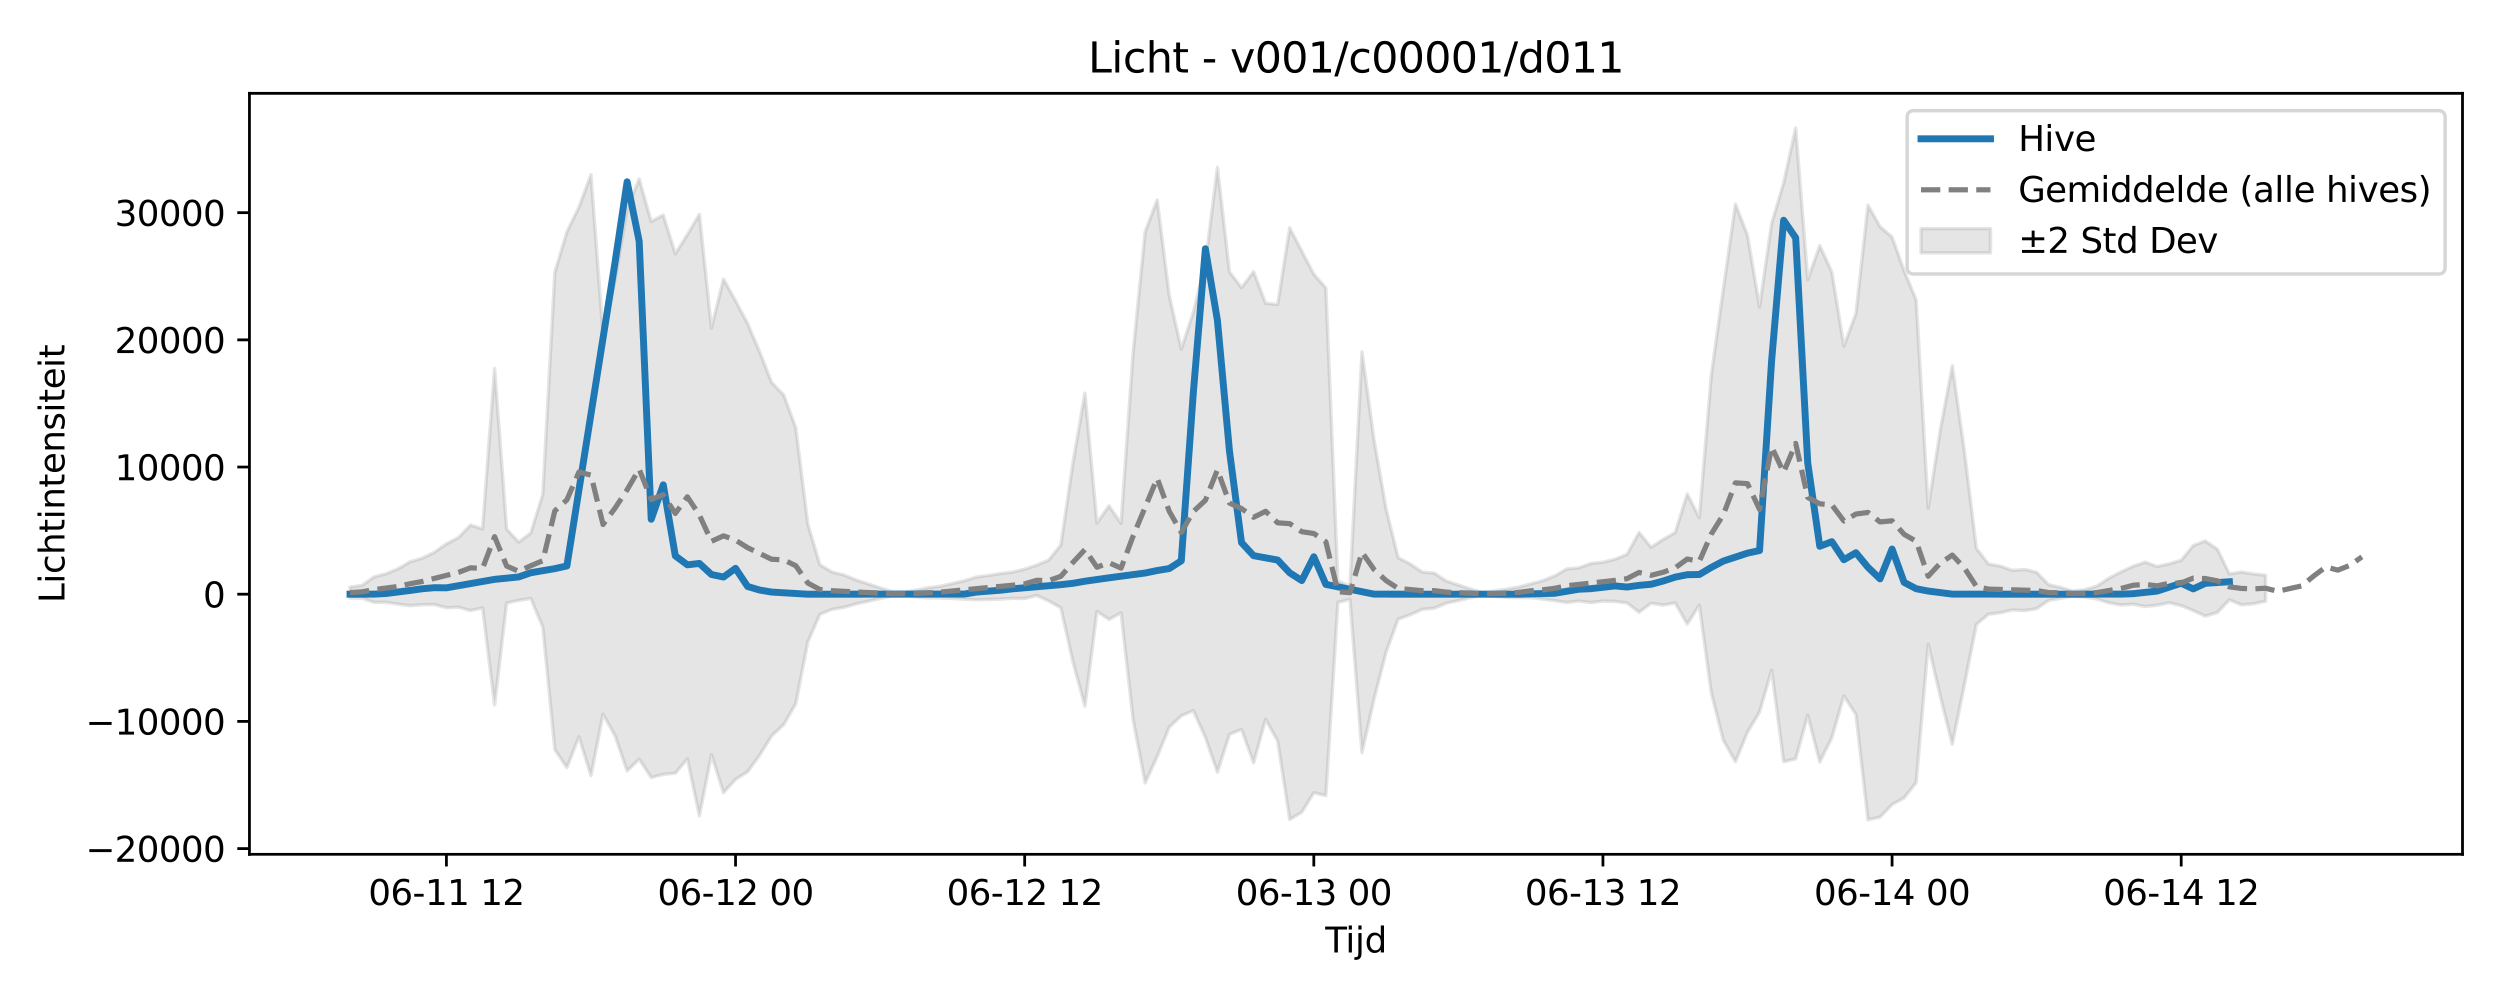 <?xml version="1.0" encoding="utf-8" standalone="no"?>
<!DOCTYPE svg PUBLIC "-//W3C//DTD SVG 1.1//EN"
  "http://www.w3.org/Graphics/SVG/1.1/DTD/svg11.dtd">
<svg xmlns:xlink="http://www.w3.org/1999/xlink" width="720pt" height="288pt" viewBox="0 0 720 288" xmlns="http://www.w3.org/2000/svg" version="1.1">
 <defs>
  <style type="text/css">*{stroke-linejoin: round; stroke-linecap: butt}</style>
 </defs>
 <g id="figure_1">
  <g id="patch_1">
   <path d="M 0 288 
L 720 288 
L 720 0 
L 0 0 
z
" style="fill: #ffffff"/>
  </g>
  <g id="axes_1">
   <g id="patch_2">
    <path d="M 71.84 246.04 
L 709.2 246.04 
L 709.2 26.88 
L 71.84 26.88 
z
" style="fill: #ffffff"/>
   </g>
   <g id="FillBetweenPolyCollection_1">
    <defs>
     <path id="maf2e85b829" d="M 100.811 -118.903 
L 100.811 -115.747 
L 104.28 -115.717 
L 107.75 -114.523 
L 111.22 -114.529 
L 114.689 -113.998 
L 118.159 -113.571 
L 121.628 -113.849 
L 125.098 -113.881 
L 128.567 -112.966 
L 132.037 -113.129 
L 135.507 -112.157 
L 138.976 -112.915 
L 142.446 -84.969 
L 145.915 -114.333 
L 149.385 -115.084 
L 152.854 -115.647 
L 156.324 -107.425 
L 159.794 -72.123 
L 163.263 -66.912 
L 166.733 -75.8 
L 170.202 -64.605 
L 173.672 -82.311 
L 177.141 -76.066 
L 180.611 -65.964 
L 184.081 -69.333 
L 187.55 -64.069 
L 191.02 -64.975 
L 194.489 -65.329 
L 197.959 -69.407 
L 201.428 -53.047 
L 204.898 -70.662 
L 208.368 -59.722 
L 211.837 -63.531 
L 215.307 -65.722 
L 218.776 -70.496 
L 222.246 -76.061 
L 225.715 -79.32 
L 229.185 -85.343 
L 232.655 -103.112 
L 236.124 -111.079 
L 239.594 -112.495 
L 243.063 -113.096 
L 246.533 -114.058 
L 250.002 -114.848 
L 253.472 -115.618 
L 256.942 -116.375 
L 260.411 -116.495 
L 263.881 -116.067 
L 267.35 -115.807 
L 270.82 -115.782 
L 274.289 -115.641 
L 277.759 -115.442 
L 281.229 -115.269 
L 284.698 -115.348 
L 288.168 -115.462 
L 291.637 -115.689 
L 295.107 -115.625 
L 298.576 -116.508 
L 302.046 -114.903 
L 305.516 -112.978 
L 308.985 -97.499 
L 312.455 -84.659 
L 315.924 -111.915 
L 319.394 -109.59 
L 322.863 -111.506 
L 326.333 -80.741 
L 329.803 -62.528 
L 333.272 -70.092 
L 336.742 -78.564 
L 340.211 -81.866 
L 343.681 -83.329 
L 347.15 -75.639 
L 350.62 -65.606 
L 354.09 -76.505 
L 357.559 -77.941 
L 361.029 -68.314 
L 364.498 -80.838 
L 367.968 -74.552 
L 371.437 -51.995 
L 374.907 -54.061 
L 378.377 -59.692 
L 381.846 -58.874 
L 385.316 -114.513 
L 388.785 -115.37 
L 392.255 -71.234 
L 395.724 -86.691 
L 399.194 -100.149 
L 402.663 -109.692 
L 406.133 -110.932 
L 409.603 -112.506 
L 413.072 -112.85 
L 416.542 -114.277 
L 420.011 -115.044 
L 423.481 -115.877 
L 426.95 -116.587 
L 430.42 -116.269 
L 433.89 -115.973 
L 437.359 -115.871 
L 440.829 -115.874 
L 444.298 -115.477 
L 447.768 -115.019 
L 451.237 -114.476 
L 454.707 -114.903 
L 458.177 -114.454 
L 461.646 -114.894 
L 465.116 -114.782 
L 468.585 -114.354 
L 472.055 -111.668 
L 475.524 -114.262 
L 478.994 -113.739 
L 482.464 -114.34 
L 485.933 -108.265 
L 489.403 -113.712 
L 492.872 -88.369 
L 496.342 -74.757 
L 499.811 -68.655 
L 503.281 -77.154 
L 506.751 -82.933 
L 510.22 -95.008 
L 513.69 -68.64 
L 517.159 -69.44 
L 520.629 -81.994 
L 524.098 -68.541 
L 527.568 -75.527 
L 531.038 -87.581 
L 534.507 -82.195 
L 537.977 -51.922 
L 541.446 -52.659 
L 544.916 -56.289 
L 548.385 -58.221 
L 551.855 -62.582 
L 555.325 -102.41 
L 558.794 -87.499 
L 562.264 -73.641 
L 565.733 -90.713 
L 569.203 -108.156 
L 572.672 -111.115 
L 576.142 -111.523 
L 579.612 -112.332 
L 583.081 -112.143 
L 586.551 -112.704 
L 590.02 -115.073 
L 593.49 -115.696 
L 596.959 -116.278 
L 600.429 -116.063 
L 603.899 -115.489 
L 607.368 -114.378 
L 610.838 -113.749 
L 614.307 -113.983 
L 617.777 -113.317 
L 621.246 -113.679 
L 624.716 -114.414 
L 628.186 -113.586 
L 631.655 -112.143 
L 635.125 -110.559 
L 638.594 -111.601 
L 642.064 -115.223 
L 645.533 -113.817 
L 649.003 -114.093 
L 652.473 -114.867 
L 652.473 -122.322 
L 652.473 -122.322 
L 649.003 -122.706 
L 645.533 -123.249 
L 642.064 -122.734 
L 638.594 -129.828 
L 635.125 -132.208 
L 631.655 -130.864 
L 628.186 -126.633 
L 624.716 -125.612 
L 621.246 -124.858 
L 617.777 -126.1 
L 614.307 -124.89 
L 610.838 -123.284 
L 607.368 -121.472 
L 603.899 -119.198 
L 600.429 -118.155 
L 596.959 -117.79 
L 593.49 -118.802 
L 590.02 -119.593 
L 586.551 -123.16 
L 583.081 -124.008 
L 579.612 -123.723 
L 576.142 -124.946 
L 572.672 -125.564 
L 569.203 -130.054 
L 565.733 -158.185 
L 562.264 -182.629 
L 558.794 -164.103 
L 555.325 -141.681 
L 551.855 -201.637 
L 548.385 -210.007 
L 544.916 -219.731 
L 541.446 -222.711 
L 537.977 -228.925 
L 534.507 -197.711 
L 531.038 -188.329 
L 527.568 -209.654 
L 524.098 -217.258 
L 520.629 -207.476 
L 517.159 -251.158 
L 513.69 -235.314 
L 510.22 -223.626 
L 506.751 -199.623 
L 503.281 -220.265 
L 499.811 -229.218 
L 496.342 -204.897 
L 492.872 -180.112 
L 489.403 -138.934 
L 485.933 -145.743 
L 482.464 -134.621 
L 478.994 -132.641 
L 475.524 -130.377 
L 472.055 -134.62 
L 468.585 -128.34 
L 465.116 -126.912 
L 461.646 -126.086 
L 458.177 -125.713 
L 454.707 -124.461 
L 451.237 -124.137 
L 447.768 -122.125 
L 444.298 -120.754 
L 440.829 -119.823 
L 437.359 -118.914 
L 433.89 -118.324 
L 430.42 -117.786 
L 426.95 -117.365 
L 423.481 -118.354 
L 420.011 -119.535 
L 416.542 -120.658 
L 413.072 -122.938 
L 409.603 -123.254 
L 406.133 -125.562 
L 402.663 -127.387 
L 399.194 -141.422 
L 395.724 -161.294 
L 392.255 -186.654 
L 388.785 -119.223 
L 385.316 -120.663 
L 381.846 -205.057 
L 378.377 -209.023 
L 374.907 -215.674 
L 371.437 -222.395 
L 367.968 -200.303 
L 364.498 -200.65 
L 361.029 -209.739 
L 357.559 -205.123 
L 354.09 -209.732 
L 350.62 -239.807 
L 347.15 -212.186 
L 343.681 -198.034 
L 340.211 -187.449 
L 336.742 -202.934 
L 333.272 -230.406 
L 329.803 -221.224 
L 326.333 -186.45 
L 322.863 -137.257 
L 319.394 -142.302 
L 315.924 -137.368 
L 312.455 -174.782 
L 308.985 -154.508 
L 305.516 -131.048 
L 302.046 -126.704 
L 298.576 -125.241 
L 295.107 -124.065 
L 291.637 -123.231 
L 288.168 -122.816 
L 284.698 -122.257 
L 281.229 -121.817 
L 277.759 -120.728 
L 274.289 -119.939 
L 270.82 -119.155 
L 267.35 -118.723 
L 263.881 -118.056 
L 260.411 -117.493 
L 256.942 -117.64 
L 253.472 -118.697 
L 250.002 -119.821 
L 246.533 -120.979 
L 243.063 -122.39 
L 239.594 -123.27 
L 236.124 -125.349 
L 232.655 -137.063 
L 229.185 -164.79 
L 225.715 -174.229 
L 222.246 -177.787 
L 218.776 -186.683 
L 215.307 -194.817 
L 211.837 -201.362 
L 208.368 -207.63 
L 204.898 -193.533 
L 201.428 -226.25 
L 197.959 -220.427 
L 194.489 -214.92 
L 191.02 -226.052 
L 187.55 -224.216 
L 184.081 -236.46 
L 180.611 -227.952 
L 177.141 -207.299 
L 173.672 -191.576 
L 170.202 -237.71 
L 166.733 -228.323 
L 163.263 -221.185 
L 159.794 -209.62 
L 156.324 -145.603 
L 152.854 -134.476 
L 149.385 -131.869 
L 145.915 -135.619 
L 142.446 -181.899 
L 138.976 -135.691 
L 135.507 -136.774 
L 132.037 -133.192 
L 128.567 -131.361 
L 125.098 -128.927 
L 121.628 -127.239 
L 118.159 -126.239 
L 114.689 -124.202 
L 111.22 -122.76 
L 107.75 -121.861 
L 104.28 -119.397 
L 100.811 -118.903 
z
" style="stroke: #808080; stroke-opacity: 0.2"/>
    </defs>
    <g clip-path="url(#p00c9fb80c8)">
     <use xlink:href="#maf2e85b829" x="0" y="288" style="fill: #808080; fill-opacity: 0.2; stroke: #808080; stroke-opacity: 0.2"/>
    </g>
   </g>
   <g id="matplotlib.axis_1">
    <g id="xtick_1">
     <g id="line2d_1">
      <defs>
       <path id="m2fae75eac7" d="M 0 0 
L 0 3.5 
" style="stroke: #000000; stroke-width: 0.8"/>
      </defs>
      <g>
       <use xlink:href="#m2fae75eac7" x="128.567" y="246.04" style="stroke: #000000; stroke-width: 0.8"/>
      </g>
     </g>
     <g id="text_1">
      <!-- 06-11 12 -->
      <g transform="translate(106.087 260.638) scale(0.1 -0.1)">
       <defs>
        <path id="DejaVuSans-30" d="M 2034 4250 
Q 1547 4250 1301 3770 
Q 1056 3291 1056 2328 
Q 1056 1369 1301 889 
Q 1547 409 2034 409 
Q 2525 409 2770 889 
Q 3016 1369 3016 2328 
Q 3016 3291 2770 3770 
Q 2525 4250 2034 4250 
z
M 2034 4750 
Q 2819 4750 3233 4129 
Q 3647 3509 3647 2328 
Q 3647 1150 3233 529 
Q 2819 -91 2034 -91 
Q 1250 -91 836 529 
Q 422 1150 422 2328 
Q 422 3509 836 4129 
Q 1250 4750 2034 4750 
z
" transform="scale(0.016)"/>
        <path id="DejaVuSans-36" d="M 2113 2584 
Q 1688 2584 1439 2293 
Q 1191 2003 1191 1497 
Q 1191 994 1439 701 
Q 1688 409 2113 409 
Q 2538 409 2786 701 
Q 3034 994 3034 1497 
Q 3034 2003 2786 2293 
Q 2538 2584 2113 2584 
z
M 3366 4563 
L 3366 3988 
Q 3128 4100 2886 4159 
Q 2644 4219 2406 4219 
Q 1781 4219 1451 3797 
Q 1122 3375 1075 2522 
Q 1259 2794 1537 2939 
Q 1816 3084 2150 3084 
Q 2853 3084 3261 2657 
Q 3669 2231 3669 1497 
Q 3669 778 3244 343 
Q 2819 -91 2113 -91 
Q 1303 -91 875 529 
Q 447 1150 447 2328 
Q 447 3434 972 4092 
Q 1497 4750 2381 4750 
Q 2619 4750 2861 4703 
Q 3103 4656 3366 4563 
z
" transform="scale(0.016)"/>
        <path id="DejaVuSans-2d" d="M 313 2009 
L 1997 2009 
L 1997 1497 
L 313 1497 
L 313 2009 
z
" transform="scale(0.016)"/>
        <path id="DejaVuSans-31" d="M 794 531 
L 1825 531 
L 1825 4091 
L 703 3866 
L 703 4441 
L 1819 4666 
L 2450 4666 
L 2450 531 
L 3481 531 
L 3481 0 
L 794 0 
L 794 531 
z
" transform="scale(0.016)"/>
        <path id="DejaVuSans-20" transform="scale(0.016)"/>
        <path id="DejaVuSans-32" d="M 1228 531 
L 3431 531 
L 3431 0 
L 469 0 
L 469 531 
Q 828 903 1448 1529 
Q 2069 2156 2228 2338 
Q 2531 2678 2651 2914 
Q 2772 3150 2772 3378 
Q 2772 3750 2511 3984 
Q 2250 4219 1831 4219 
Q 1534 4219 1204 4116 
Q 875 4013 500 3803 
L 500 4441 
Q 881 4594 1212 4672 
Q 1544 4750 1819 4750 
Q 2544 4750 2975 4387 
Q 3406 4025 3406 3419 
Q 3406 3131 3298 2873 
Q 3191 2616 2906 2266 
Q 2828 2175 2409 1742 
Q 1991 1309 1228 531 
z
" transform="scale(0.016)"/>
       </defs>
       <use xlink:href="#DejaVuSans-30"/>
       <use xlink:href="#DejaVuSans-36" transform="translate(63.623 0)"/>
       <use xlink:href="#DejaVuSans-2d" transform="translate(127.246 0)"/>
       <use xlink:href="#DejaVuSans-31" transform="translate(163.33 0)"/>
       <use xlink:href="#DejaVuSans-31" transform="translate(226.953 0)"/>
       <use xlink:href="#DejaVuSans-20" transform="translate(290.576 0)"/>
       <use xlink:href="#DejaVuSans-31" transform="translate(322.363 0)"/>
       <use xlink:href="#DejaVuSans-32" transform="translate(385.986 0)"/>
      </g>
     </g>
    </g>
    <g id="xtick_2">
     <g id="line2d_2">
      <g>
       <use xlink:href="#m2fae75eac7" x="211.837" y="246.04" style="stroke: #000000; stroke-width: 0.8"/>
      </g>
     </g>
     <g id="text_2">
      <!-- 06-12 00 -->
      <g transform="translate(189.357 260.638) scale(0.1 -0.1)">
       <use xlink:href="#DejaVuSans-30"/>
       <use xlink:href="#DejaVuSans-36" transform="translate(63.623 0)"/>
       <use xlink:href="#DejaVuSans-2d" transform="translate(127.246 0)"/>
       <use xlink:href="#DejaVuSans-31" transform="translate(163.33 0)"/>
       <use xlink:href="#DejaVuSans-32" transform="translate(226.953 0)"/>
       <use xlink:href="#DejaVuSans-20" transform="translate(290.576 0)"/>
       <use xlink:href="#DejaVuSans-30" transform="translate(322.363 0)"/>
       <use xlink:href="#DejaVuSans-30" transform="translate(385.986 0)"/>
      </g>
     </g>
    </g>
    <g id="xtick_3">
     <g id="line2d_3">
      <g>
       <use xlink:href="#m2fae75eac7" x="295.107" y="246.04" style="stroke: #000000; stroke-width: 0.8"/>
      </g>
     </g>
     <g id="text_3">
      <!-- 06-12 12 -->
      <g transform="translate(272.626 260.638) scale(0.1 -0.1)">
       <use xlink:href="#DejaVuSans-30"/>
       <use xlink:href="#DejaVuSans-36" transform="translate(63.623 0)"/>
       <use xlink:href="#DejaVuSans-2d" transform="translate(127.246 0)"/>
       <use xlink:href="#DejaVuSans-31" transform="translate(163.33 0)"/>
       <use xlink:href="#DejaVuSans-32" transform="translate(226.953 0)"/>
       <use xlink:href="#DejaVuSans-20" transform="translate(290.576 0)"/>
       <use xlink:href="#DejaVuSans-31" transform="translate(322.363 0)"/>
       <use xlink:href="#DejaVuSans-32" transform="translate(385.986 0)"/>
      </g>
     </g>
    </g>
    <g id="xtick_4">
     <g id="line2d_4">
      <g>
       <use xlink:href="#m2fae75eac7" x="378.377" y="246.04" style="stroke: #000000; stroke-width: 0.8"/>
      </g>
     </g>
     <g id="text_4">
      <!-- 06-13 00 -->
      <g transform="translate(355.896 260.638) scale(0.1 -0.1)">
       <defs>
        <path id="DejaVuSans-33" d="M 2597 2516 
Q 3050 2419 3304 2112 
Q 3559 1806 3559 1356 
Q 3559 666 3084 287 
Q 2609 -91 1734 -91 
Q 1441 -91 1130 -33 
Q 819 25 488 141 
L 488 750 
Q 750 597 1062 519 
Q 1375 441 1716 441 
Q 2309 441 2620 675 
Q 2931 909 2931 1356 
Q 2931 1769 2642 2001 
Q 2353 2234 1838 2234 
L 1294 2234 
L 1294 2753 
L 1863 2753 
Q 2328 2753 2575 2939 
Q 2822 3125 2822 3475 
Q 2822 3834 2567 4026 
Q 2313 4219 1838 4219 
Q 1578 4219 1281 4162 
Q 984 4106 628 3988 
L 628 4550 
Q 988 4650 1302 4700 
Q 1616 4750 1894 4750 
Q 2613 4750 3031 4423 
Q 3450 4097 3450 3541 
Q 3450 3153 3228 2886 
Q 3006 2619 2597 2516 
z
" transform="scale(0.016)"/>
       </defs>
       <use xlink:href="#DejaVuSans-30"/>
       <use xlink:href="#DejaVuSans-36" transform="translate(63.623 0)"/>
       <use xlink:href="#DejaVuSans-2d" transform="translate(127.246 0)"/>
       <use xlink:href="#DejaVuSans-31" transform="translate(163.33 0)"/>
       <use xlink:href="#DejaVuSans-33" transform="translate(226.953 0)"/>
       <use xlink:href="#DejaVuSans-20" transform="translate(290.576 0)"/>
       <use xlink:href="#DejaVuSans-30" transform="translate(322.363 0)"/>
       <use xlink:href="#DejaVuSans-30" transform="translate(385.986 0)"/>
      </g>
     </g>
    </g>
    <g id="xtick_5">
     <g id="line2d_5">
      <g>
       <use xlink:href="#m2fae75eac7" x="461.646" y="246.04" style="stroke: #000000; stroke-width: 0.8"/>
      </g>
     </g>
     <g id="text_5">
      <!-- 06-13 12 -->
      <g transform="translate(439.166 260.638) scale(0.1 -0.1)">
       <use xlink:href="#DejaVuSans-30"/>
       <use xlink:href="#DejaVuSans-36" transform="translate(63.623 0)"/>
       <use xlink:href="#DejaVuSans-2d" transform="translate(127.246 0)"/>
       <use xlink:href="#DejaVuSans-31" transform="translate(163.33 0)"/>
       <use xlink:href="#DejaVuSans-33" transform="translate(226.953 0)"/>
       <use xlink:href="#DejaVuSans-20" transform="translate(290.576 0)"/>
       <use xlink:href="#DejaVuSans-31" transform="translate(322.363 0)"/>
       <use xlink:href="#DejaVuSans-32" transform="translate(385.986 0)"/>
      </g>
     </g>
    </g>
    <g id="xtick_6">
     <g id="line2d_6">
      <g>
       <use xlink:href="#m2fae75eac7" x="544.916" y="246.04" style="stroke: #000000; stroke-width: 0.8"/>
      </g>
     </g>
     <g id="text_6">
      <!-- 06-14 00 -->
      <g transform="translate(522.435 260.638) scale(0.1 -0.1)">
       <defs>
        <path id="DejaVuSans-34" d="M 2419 4116 
L 825 1625 
L 2419 1625 
L 2419 4116 
z
M 2253 4666 
L 3047 4666 
L 3047 1625 
L 3713 1625 
L 3713 1100 
L 3047 1100 
L 3047 0 
L 2419 0 
L 2419 1100 
L 313 1100 
L 313 1709 
L 2253 4666 
z
" transform="scale(0.016)"/>
       </defs>
       <use xlink:href="#DejaVuSans-30"/>
       <use xlink:href="#DejaVuSans-36" transform="translate(63.623 0)"/>
       <use xlink:href="#DejaVuSans-2d" transform="translate(127.246 0)"/>
       <use xlink:href="#DejaVuSans-31" transform="translate(163.33 0)"/>
       <use xlink:href="#DejaVuSans-34" transform="translate(226.953 0)"/>
       <use xlink:href="#DejaVuSans-20" transform="translate(290.576 0)"/>
       <use xlink:href="#DejaVuSans-30" transform="translate(322.363 0)"/>
       <use xlink:href="#DejaVuSans-30" transform="translate(385.986 0)"/>
      </g>
     </g>
    </g>
    <g id="xtick_7">
     <g id="line2d_7">
      <g>
       <use xlink:href="#m2fae75eac7" x="628.186" y="246.04" style="stroke: #000000; stroke-width: 0.8"/>
      </g>
     </g>
     <g id="text_7">
      <!-- 06-14 12 -->
      <g transform="translate(605.705 260.638) scale(0.1 -0.1)">
       <use xlink:href="#DejaVuSans-30"/>
       <use xlink:href="#DejaVuSans-36" transform="translate(63.623 0)"/>
       <use xlink:href="#DejaVuSans-2d" transform="translate(127.246 0)"/>
       <use xlink:href="#DejaVuSans-31" transform="translate(163.33 0)"/>
       <use xlink:href="#DejaVuSans-34" transform="translate(226.953 0)"/>
       <use xlink:href="#DejaVuSans-20" transform="translate(290.576 0)"/>
       <use xlink:href="#DejaVuSans-31" transform="translate(322.363 0)"/>
       <use xlink:href="#DejaVuSans-32" transform="translate(385.986 0)"/>
      </g>
     </g>
    </g>
    <g id="text_8">
     <!-- Tijd -->
     <g transform="translate(381.67 274.317) scale(0.1 -0.1)">
      <defs>
       <path id="DejaVuSans-54" d="M -19 4666 
L 3928 4666 
L 3928 4134 
L 2272 4134 
L 2272 0 
L 1638 0 
L 1638 4134 
L -19 4134 
L -19 4666 
z
" transform="scale(0.016)"/>
       <path id="DejaVuSans-69" d="M 603 3500 
L 1178 3500 
L 1178 0 
L 603 0 
L 603 3500 
z
M 603 4863 
L 1178 4863 
L 1178 4134 
L 603 4134 
L 603 4863 
z
" transform="scale(0.016)"/>
       <path id="DejaVuSans-6a" d="M 603 3500 
L 1178 3500 
L 1178 -63 
Q 1178 -731 923 -1031 
Q 669 -1331 103 -1331 
L -116 -1331 
L -116 -844 
L 38 -844 
Q 366 -844 484 -692 
Q 603 -541 603 -63 
L 603 3500 
z
M 603 4863 
L 1178 4863 
L 1178 4134 
L 603 4134 
L 603 4863 
z
" transform="scale(0.016)"/>
       <path id="DejaVuSans-64" d="M 2906 2969 
L 2906 4863 
L 3481 4863 
L 3481 0 
L 2906 0 
L 2906 525 
Q 2725 213 2448 61 
Q 2172 -91 1784 -91 
Q 1150 -91 751 415 
Q 353 922 353 1747 
Q 353 2572 751 3078 
Q 1150 3584 1784 3584 
Q 2172 3584 2448 3432 
Q 2725 3281 2906 2969 
z
M 947 1747 
Q 947 1113 1208 752 
Q 1469 391 1925 391 
Q 2381 391 2643 752 
Q 2906 1113 2906 1747 
Q 2906 2381 2643 2742 
Q 2381 3103 1925 3103 
Q 1469 3103 1208 2742 
Q 947 2381 947 1747 
z
" transform="scale(0.016)"/>
      </defs>
      <use xlink:href="#DejaVuSans-54"/>
      <use xlink:href="#DejaVuSans-69" transform="translate(57.959 0)"/>
      <use xlink:href="#DejaVuSans-6a" transform="translate(85.742 0)"/>
      <use xlink:href="#DejaVuSans-64" transform="translate(113.525 0)"/>
     </g>
    </g>
   </g>
   <g id="matplotlib.axis_2">
    <g id="ytick_1">
     <g id="line2d_8">
      <defs>
       <path id="m060da6831b" d="M 0 0 
L -3.5 0 
" style="stroke: #000000; stroke-width: 0.8"/>
      </defs>
      <g>
       <use xlink:href="#m060da6831b" x="71.84" y="244.391" style="stroke: #000000; stroke-width: 0.8"/>
      </g>
     </g>
     <g id="text_9">
      <!-- −20000 -->
      <g transform="translate(24.648 248.191) scale(0.1 -0.1)">
       <defs>
        <path id="DejaVuSans-2212" d="M 678 2272 
L 4684 2272 
L 4684 1741 
L 678 1741 
L 678 2272 
z
" transform="scale(0.016)"/>
       </defs>
       <use xlink:href="#DejaVuSans-2212"/>
       <use xlink:href="#DejaVuSans-32" transform="translate(83.789 0)"/>
       <use xlink:href="#DejaVuSans-30" transform="translate(147.412 0)"/>
       <use xlink:href="#DejaVuSans-30" transform="translate(211.035 0)"/>
       <use xlink:href="#DejaVuSans-30" transform="translate(274.658 0)"/>
       <use xlink:href="#DejaVuSans-30" transform="translate(338.281 0)"/>
      </g>
     </g>
    </g>
    <g id="ytick_2">
     <g id="line2d_9">
      <g>
       <use xlink:href="#m060da6831b" x="71.84" y="207.763" style="stroke: #000000; stroke-width: 0.8"/>
      </g>
     </g>
     <g id="text_10">
      <!-- −10000 -->
      <g transform="translate(24.648 211.563) scale(0.1 -0.1)">
       <use xlink:href="#DejaVuSans-2212"/>
       <use xlink:href="#DejaVuSans-31" transform="translate(83.789 0)"/>
       <use xlink:href="#DejaVuSans-30" transform="translate(147.412 0)"/>
       <use xlink:href="#DejaVuSans-30" transform="translate(211.035 0)"/>
       <use xlink:href="#DejaVuSans-30" transform="translate(274.658 0)"/>
       <use xlink:href="#DejaVuSans-30" transform="translate(338.281 0)"/>
      </g>
     </g>
    </g>
    <g id="ytick_3">
     <g id="line2d_10">
      <g>
       <use xlink:href="#m060da6831b" x="71.84" y="171.135" style="stroke: #000000; stroke-width: 0.8"/>
      </g>
     </g>
     <g id="text_11">
      <!-- 0 -->
      <g transform="translate(58.477 174.935) scale(0.1 -0.1)">
       <use xlink:href="#DejaVuSans-30"/>
      </g>
     </g>
    </g>
    <g id="ytick_4">
     <g id="line2d_11">
      <g>
       <use xlink:href="#m060da6831b" x="71.84" y="134.507" style="stroke: #000000; stroke-width: 0.8"/>
      </g>
     </g>
     <g id="text_12">
      <!-- 10000 -->
      <g transform="translate(33.028 138.307) scale(0.1 -0.1)">
       <use xlink:href="#DejaVuSans-31"/>
       <use xlink:href="#DejaVuSans-30" transform="translate(63.623 0)"/>
       <use xlink:href="#DejaVuSans-30" transform="translate(127.246 0)"/>
       <use xlink:href="#DejaVuSans-30" transform="translate(190.869 0)"/>
       <use xlink:href="#DejaVuSans-30" transform="translate(254.492 0)"/>
      </g>
     </g>
    </g>
    <g id="ytick_5">
     <g id="line2d_12">
      <g>
       <use xlink:href="#m060da6831b" x="71.84" y="97.88" style="stroke: #000000; stroke-width: 0.8"/>
      </g>
     </g>
     <g id="text_13">
      <!-- 20000 -->
      <g transform="translate(33.028 101.679) scale(0.1 -0.1)">
       <use xlink:href="#DejaVuSans-32"/>
       <use xlink:href="#DejaVuSans-30" transform="translate(63.623 0)"/>
       <use xlink:href="#DejaVuSans-30" transform="translate(127.246 0)"/>
       <use xlink:href="#DejaVuSans-30" transform="translate(190.869 0)"/>
       <use xlink:href="#DejaVuSans-30" transform="translate(254.492 0)"/>
      </g>
     </g>
    </g>
    <g id="ytick_6">
     <g id="line2d_13">
      <g>
       <use xlink:href="#m060da6831b" x="71.84" y="61.252" style="stroke: #000000; stroke-width: 0.8"/>
      </g>
     </g>
     <g id="text_14">
      <!-- 30000 -->
      <g transform="translate(33.028 65.051) scale(0.1 -0.1)">
       <use xlink:href="#DejaVuSans-33"/>
       <use xlink:href="#DejaVuSans-30" transform="translate(63.623 0)"/>
       <use xlink:href="#DejaVuSans-30" transform="translate(127.246 0)"/>
       <use xlink:href="#DejaVuSans-30" transform="translate(190.869 0)"/>
       <use xlink:href="#DejaVuSans-30" transform="translate(254.492 0)"/>
      </g>
     </g>
    </g>
    <g id="text_15">
     <!-- Lichtintensiteit -->
     <g transform="translate(18.568 173.656) rotate(-90) scale(0.1 -0.1)">
      <defs>
       <path id="DejaVuSans-4c" d="M 628 4666 
L 1259 4666 
L 1259 531 
L 3531 531 
L 3531 0 
L 628 0 
L 628 4666 
z
" transform="scale(0.016)"/>
       <path id="DejaVuSans-63" d="M 3122 3366 
L 3122 2828 
Q 2878 2963 2633 3030 
Q 2388 3097 2138 3097 
Q 1578 3097 1268 2742 
Q 959 2388 959 1747 
Q 959 1106 1268 751 
Q 1578 397 2138 397 
Q 2388 397 2633 464 
Q 2878 531 3122 666 
L 3122 134 
Q 2881 22 2623 -34 
Q 2366 -91 2075 -91 
Q 1284 -91 818 406 
Q 353 903 353 1747 
Q 353 2603 823 3093 
Q 1294 3584 2113 3584 
Q 2378 3584 2631 3529 
Q 2884 3475 3122 3366 
z
" transform="scale(0.016)"/>
       <path id="DejaVuSans-68" d="M 3513 2113 
L 3513 0 
L 2938 0 
L 2938 2094 
Q 2938 2591 2744 2837 
Q 2550 3084 2163 3084 
Q 1697 3084 1428 2787 
Q 1159 2491 1159 1978 
L 1159 0 
L 581 0 
L 581 4863 
L 1159 4863 
L 1159 2956 
Q 1366 3272 1645 3428 
Q 1925 3584 2291 3584 
Q 2894 3584 3203 3211 
Q 3513 2838 3513 2113 
z
" transform="scale(0.016)"/>
       <path id="DejaVuSans-74" d="M 1172 4494 
L 1172 3500 
L 2356 3500 
L 2356 3053 
L 1172 3053 
L 1172 1153 
Q 1172 725 1289 603 
Q 1406 481 1766 481 
L 2356 481 
L 2356 0 
L 1766 0 
Q 1100 0 847 248 
Q 594 497 594 1153 
L 594 3053 
L 172 3053 
L 172 3500 
L 594 3500 
L 594 4494 
L 1172 4494 
z
" transform="scale(0.016)"/>
       <path id="DejaVuSans-6e" d="M 3513 2113 
L 3513 0 
L 2938 0 
L 2938 2094 
Q 2938 2591 2744 2837 
Q 2550 3084 2163 3084 
Q 1697 3084 1428 2787 
Q 1159 2491 1159 1978 
L 1159 0 
L 581 0 
L 581 3500 
L 1159 3500 
L 1159 2956 
Q 1366 3272 1645 3428 
Q 1925 3584 2291 3584 
Q 2894 3584 3203 3211 
Q 3513 2838 3513 2113 
z
" transform="scale(0.016)"/>
       <path id="DejaVuSans-65" d="M 3597 1894 
L 3597 1613 
L 953 1613 
Q 991 1019 1311 708 
Q 1631 397 2203 397 
Q 2534 397 2845 478 
Q 3156 559 3463 722 
L 3463 178 
Q 3153 47 2828 -22 
Q 2503 -91 2169 -91 
Q 1331 -91 842 396 
Q 353 884 353 1716 
Q 353 2575 817 3079 
Q 1281 3584 2069 3584 
Q 2775 3584 3186 3129 
Q 3597 2675 3597 1894 
z
M 3022 2063 
Q 3016 2534 2758 2815 
Q 2500 3097 2075 3097 
Q 1594 3097 1305 2825 
Q 1016 2553 972 2059 
L 3022 2063 
z
" transform="scale(0.016)"/>
       <path id="DejaVuSans-73" d="M 2834 3397 
L 2834 2853 
Q 2591 2978 2328 3040 
Q 2066 3103 1784 3103 
Q 1356 3103 1142 2972 
Q 928 2841 928 2578 
Q 928 2378 1081 2264 
Q 1234 2150 1697 2047 
L 1894 2003 
Q 2506 1872 2764 1633 
Q 3022 1394 3022 966 
Q 3022 478 2636 193 
Q 2250 -91 1575 -91 
Q 1294 -91 989 -36 
Q 684 19 347 128 
L 347 722 
Q 666 556 975 473 
Q 1284 391 1588 391 
Q 1994 391 2212 530 
Q 2431 669 2431 922 
Q 2431 1156 2273 1281 
Q 2116 1406 1581 1522 
L 1381 1569 
Q 847 1681 609 1914 
Q 372 2147 372 2553 
Q 372 3047 722 3315 
Q 1072 3584 1716 3584 
Q 2034 3584 2315 3537 
Q 2597 3491 2834 3397 
z
" transform="scale(0.016)"/>
      </defs>
      <use xlink:href="#DejaVuSans-4c"/>
      <use xlink:href="#DejaVuSans-69" transform="translate(55.713 0)"/>
      <use xlink:href="#DejaVuSans-63" transform="translate(83.496 0)"/>
      <use xlink:href="#DejaVuSans-68" transform="translate(138.477 0)"/>
      <use xlink:href="#DejaVuSans-74" transform="translate(201.855 0)"/>
      <use xlink:href="#DejaVuSans-69" transform="translate(241.064 0)"/>
      <use xlink:href="#DejaVuSans-6e" transform="translate(268.848 0)"/>
      <use xlink:href="#DejaVuSans-74" transform="translate(332.227 0)"/>
      <use xlink:href="#DejaVuSans-65" transform="translate(371.436 0)"/>
      <use xlink:href="#DejaVuSans-6e" transform="translate(432.959 0)"/>
      <use xlink:href="#DejaVuSans-73" transform="translate(496.338 0)"/>
      <use xlink:href="#DejaVuSans-69" transform="translate(548.438 0)"/>
      <use xlink:href="#DejaVuSans-74" transform="translate(576.221 0)"/>
      <use xlink:href="#DejaVuSans-65" transform="translate(615.43 0)"/>
      <use xlink:href="#DejaVuSans-69" transform="translate(676.953 0)"/>
      <use xlink:href="#DejaVuSans-74" transform="translate(704.736 0)"/>
     </g>
    </g>
   </g>
   <g id="line2d_14">
    <path d="M 100.811 171.135 
L 107.75 171.113 
L 111.22 170.922 
L 118.159 170.041 
L 121.628 169.562 
L 125.098 169.253 
L 128.567 169.292 
L 142.446 166.856 
L 149.385 166.159 
L 152.854 164.952 
L 159.794 163.767 
L 163.263 162.992 
L 177.141 75.492 
L 180.611 52.363 
L 184.081 69.485 
L 187.55 149.543 
L 191.02 139.648 
L 194.489 160.082 
L 197.959 162.673 
L 201.428 162.269 
L 204.898 165.457 
L 208.368 166.185 
L 211.837 163.686 
L 215.307 168.905 
L 218.776 169.938 
L 222.246 170.517 
L 232.655 171.135 
L 277.759 171.087 
L 281.229 170.516 
L 288.168 169.979 
L 291.637 169.579 
L 305.516 168.385 
L 308.985 167.996 
L 312.455 167.396 
L 319.394 166.41 
L 329.803 165.026 
L 333.272 164.311 
L 336.742 163.746 
L 340.211 161.508 
L 343.681 113.05 
L 347.15 71.638 
L 350.62 92.286 
L 354.09 129.932 
L 357.559 156.271 
L 361.029 160.031 
L 367.968 161.294 
L 371.437 164.973 
L 374.907 167.196 
L 378.377 160.356 
L 381.846 168.309 
L 395.724 171.114 
L 416.542 171.135 
L 437.359 171.135 
L 447.768 170.861 
L 454.707 169.698 
L 458.177 169.536 
L 465.116 168.747 
L 468.585 169.064 
L 472.055 168.579 
L 475.524 168.271 
L 478.994 167.333 
L 482.464 166.209 
L 485.933 165.515 
L 489.403 165.46 
L 492.872 163.41 
L 496.342 161.582 
L 503.281 159.301 
L 506.751 158.555 
L 510.22 103.945 
L 513.69 63.438 
L 517.159 68.508 
L 520.629 133.337 
L 524.098 157.328 
L 527.568 156.002 
L 531.038 161.196 
L 534.507 159.186 
L 537.977 163.386 
L 541.446 166.712 
L 544.916 158.128 
L 548.385 167.723 
L 551.855 169.552 
L 555.325 170.224 
L 562.264 171.102 
L 590.02 171.135 
L 610.838 171.108 
L 614.307 170.986 
L 621.246 170.232 
L 628.186 167.973 
L 631.655 169.602 
L 635.125 167.995 
L 642.064 167.546 
L 642.064 167.546 
" clip-path="url(#p00c9fb80c8)" style="fill: none; stroke: #1f77b4; stroke-width: 2; stroke-linecap: square"/>
   </g>
   <g id="line2d_15">
    <path d="M 100.811 170.675 
L 104.28 170.443 
L 107.75 169.808 
L 114.689 168.9 
L 118.159 168.095 
L 121.628 167.456 
L 132.037 164.84 
L 135.507 163.534 
L 138.976 163.697 
L 142.446 154.566 
L 145.915 163.024 
L 149.385 164.524 
L 152.854 162.939 
L 156.324 161.486 
L 159.794 147.128 
L 163.263 143.952 
L 166.733 135.939 
L 170.202 136.842 
L 173.672 151.056 
L 177.141 146.317 
L 180.611 141.042 
L 184.081 135.104 
L 187.55 143.857 
L 191.02 142.487 
L 194.489 147.875 
L 197.959 143.083 
L 201.428 148.351 
L 204.898 155.902 
L 208.368 154.324 
L 211.837 155.554 
L 215.307 157.73 
L 222.246 161.076 
L 225.715 161.226 
L 229.185 162.934 
L 232.655 167.912 
L 236.124 169.786 
L 239.594 170.117 
L 246.533 170.481 
L 256.942 170.992 
L 263.881 170.938 
L 270.82 170.531 
L 291.637 168.54 
L 295.107 168.155 
L 298.576 167.125 
L 302.046 167.197 
L 305.516 165.987 
L 308.985 161.997 
L 312.455 158.279 
L 315.924 163.359 
L 319.394 162.054 
L 322.863 163.618 
L 326.333 154.404 
L 333.272 137.751 
L 336.742 147.251 
L 340.211 153.343 
L 343.681 147.318 
L 347.15 144.088 
L 350.62 135.293 
L 354.09 144.882 
L 357.559 146.468 
L 361.029 148.974 
L 364.498 147.256 
L 367.968 150.572 
L 371.437 150.805 
L 374.907 153.132 
L 378.377 153.642 
L 381.846 156.035 
L 385.316 170.412 
L 388.785 170.703 
L 392.255 159.056 
L 395.724 164.007 
L 399.194 167.215 
L 402.663 169.461 
L 409.603 170.12 
L 413.072 170.106 
L 416.542 170.532 
L 426.95 171.024 
L 433.89 170.852 
L 437.359 170.608 
L 440.829 170.152 
L 444.298 169.885 
L 447.768 169.428 
L 451.237 168.694 
L 465.116 167.153 
L 468.585 166.653 
L 472.055 164.856 
L 475.524 165.681 
L 478.994 164.81 
L 482.464 163.52 
L 485.933 160.996 
L 489.403 161.677 
L 492.872 153.759 
L 496.342 148.173 
L 499.811 139.064 
L 503.281 139.29 
L 506.751 146.722 
L 510.22 128.683 
L 513.69 136.023 
L 517.159 127.701 
L 520.629 143.265 
L 524.098 145.1 
L 527.568 145.41 
L 531.038 150.045 
L 534.507 148.047 
L 537.977 147.577 
L 541.446 150.315 
L 544.916 149.99 
L 548.385 153.886 
L 551.855 155.89 
L 555.325 165.954 
L 558.794 162.199 
L 562.264 159.865 
L 565.733 163.551 
L 569.203 168.895 
L 572.672 169.661 
L 586.551 170.068 
L 590.02 170.667 
L 593.49 170.751 
L 596.959 170.966 
L 600.429 170.891 
L 603.899 170.657 
L 610.838 169.483 
L 614.307 168.563 
L 617.777 168.292 
L 621.246 168.731 
L 624.716 167.987 
L 628.186 167.891 
L 631.655 166.497 
L 635.125 166.616 
L 638.594 167.285 
L 642.064 169.021 
L 645.533 169.467 
L 649.003 169.601 
L 652.473 169.405 
L 655.942 170.288 
L 662.881 168.744 
L 666.351 165.887 
L 669.82 163.284 
L 673.29 164.196 
L 676.76 162.824 
L 680.229 160.373 
L 680.229 160.373 
" clip-path="url(#p00c9fb80c8)" style="fill: none; stroke-dasharray: 5.55,2.4; stroke-dashoffset: 0; stroke: #808080; stroke-width: 1.5"/>
   </g>
   <g id="patch_3">
    <path d="M 71.84 246.04 
L 71.84 26.88 
" style="fill: none; stroke: #000000; stroke-width: 0.8; stroke-linejoin: miter; stroke-linecap: square"/>
   </g>
   <g id="patch_4">
    <path d="M 709.2 246.04 
L 709.2 26.88 
" style="fill: none; stroke: #000000; stroke-width: 0.8; stroke-linejoin: miter; stroke-linecap: square"/>
   </g>
   <g id="patch_5">
    <path d="M 71.84 246.04 
L 709.2 246.04 
" style="fill: none; stroke: #000000; stroke-width: 0.8; stroke-linejoin: miter; stroke-linecap: square"/>
   </g>
   <g id="patch_6">
    <path d="M 71.84 26.88 
L 709.2 26.88 
" style="fill: none; stroke: #000000; stroke-width: 0.8; stroke-linejoin: miter; stroke-linecap: square"/>
   </g>
   <g id="text_16">
    <!-- Licht - v001/c00001/d011 -->
    <g transform="translate(313.383 20.88) scale(0.12 -0.12)">
     <defs>
      <path id="DejaVuSans-76" d="M 191 3500 
L 800 3500 
L 1894 563 
L 2988 3500 
L 3597 3500 
L 2284 0 
L 1503 0 
L 191 3500 
z
" transform="scale(0.016)"/>
      <path id="DejaVuSans-2f" d="M 1625 4666 
L 2156 4666 
L 531 -594 
L 0 -594 
L 1625 4666 
z
" transform="scale(0.016)"/>
     </defs>
     <use xlink:href="#DejaVuSans-4c"/>
     <use xlink:href="#DejaVuSans-69" transform="translate(55.713 0)"/>
     <use xlink:href="#DejaVuSans-63" transform="translate(83.496 0)"/>
     <use xlink:href="#DejaVuSans-68" transform="translate(138.477 0)"/>
     <use xlink:href="#DejaVuSans-74" transform="translate(201.855 0)"/>
     <use xlink:href="#DejaVuSans-20" transform="translate(241.064 0)"/>
     <use xlink:href="#DejaVuSans-2d" transform="translate(272.852 0)"/>
     <use xlink:href="#DejaVuSans-20" transform="translate(308.936 0)"/>
     <use xlink:href="#DejaVuSans-76" transform="translate(340.723 0)"/>
     <use xlink:href="#DejaVuSans-30" transform="translate(399.902 0)"/>
     <use xlink:href="#DejaVuSans-30" transform="translate(463.525 0)"/>
     <use xlink:href="#DejaVuSans-31" transform="translate(527.148 0)"/>
     <use xlink:href="#DejaVuSans-2f" transform="translate(590.771 0)"/>
     <use xlink:href="#DejaVuSans-63" transform="translate(624.463 0)"/>
     <use xlink:href="#DejaVuSans-30" transform="translate(679.443 0)"/>
     <use xlink:href="#DejaVuSans-30" transform="translate(743.066 0)"/>
     <use xlink:href="#DejaVuSans-30" transform="translate(806.689 0)"/>
     <use xlink:href="#DejaVuSans-30" transform="translate(870.312 0)"/>
     <use xlink:href="#DejaVuSans-31" transform="translate(933.936 0)"/>
     <use xlink:href="#DejaVuSans-2f" transform="translate(997.559 0)"/>
     <use xlink:href="#DejaVuSans-64" transform="translate(1031.25 0)"/>
     <use xlink:href="#DejaVuSans-30" transform="translate(1094.727 0)"/>
     <use xlink:href="#DejaVuSans-31" transform="translate(1158.35 0)"/>
     <use xlink:href="#DejaVuSans-31" transform="translate(1221.973 0)"/>
    </g>
   </g>
   <g id="legend_1">
    <g id="patch_7">
     <path d="M 551.256 78.914 
L 702.2 78.914 
Q 704.2 78.914 704.2 76.914 
L 704.2 33.88 
Q 704.2 31.88 702.2 31.88 
L 551.256 31.88 
Q 549.256 31.88 549.256 33.88 
L 549.256 76.914 
Q 549.256 78.914 551.256 78.914 
z
" style="fill: #ffffff; opacity: 0.8; stroke: #cccccc; stroke-linejoin: miter"/>
    </g>
    <g id="line2d_16">
     <path d="M 553.256 39.978 
L 563.256 39.978 
L 573.256 39.978 
" style="fill: none; stroke: #1f77b4; stroke-width: 2; stroke-linecap: square"/>
    </g>
    <g id="text_17">
     <!-- Hive -->
     <g transform="translate(581.256 43.478) scale(0.1 -0.1)">
      <defs>
       <path id="DejaVuSans-48" d="M 628 4666 
L 1259 4666 
L 1259 2753 
L 3553 2753 
L 3553 4666 
L 4184 4666 
L 4184 0 
L 3553 0 
L 3553 2222 
L 1259 2222 
L 1259 0 
L 628 0 
L 628 4666 
z
" transform="scale(0.016)"/>
      </defs>
      <use xlink:href="#DejaVuSans-48"/>
      <use xlink:href="#DejaVuSans-69" transform="translate(75.195 0)"/>
      <use xlink:href="#DejaVuSans-76" transform="translate(102.979 0)"/>
      <use xlink:href="#DejaVuSans-65" transform="translate(162.158 0)"/>
     </g>
    </g>
    <g id="line2d_17">
     <path d="M 553.256 54.657 
L 563.256 54.657 
L 573.256 54.657 
" style="fill: none; stroke-dasharray: 5.55,2.4; stroke-dashoffset: 0; stroke: #808080; stroke-width: 1.5"/>
    </g>
    <g id="text_18">
     <!-- Gemiddelde (alle hives) -->
     <g transform="translate(581.256 58.157) scale(0.1 -0.1)">
      <defs>
       <path id="DejaVuSans-47" d="M 3809 666 
L 3809 1919 
L 2778 1919 
L 2778 2438 
L 4434 2438 
L 4434 434 
Q 4069 175 3628 42 
Q 3188 -91 2688 -91 
Q 1594 -91 976 548 
Q 359 1188 359 2328 
Q 359 3472 976 4111 
Q 1594 4750 2688 4750 
Q 3144 4750 3555 4637 
Q 3966 4525 4313 4306 
L 4313 3634 
Q 3963 3931 3569 4081 
Q 3175 4231 2741 4231 
Q 1884 4231 1454 3753 
Q 1025 3275 1025 2328 
Q 1025 1384 1454 906 
Q 1884 428 2741 428 
Q 3075 428 3337 486 
Q 3600 544 3809 666 
z
" transform="scale(0.016)"/>
       <path id="DejaVuSans-6d" d="M 3328 2828 
Q 3544 3216 3844 3400 
Q 4144 3584 4550 3584 
Q 5097 3584 5394 3201 
Q 5691 2819 5691 2113 
L 5691 0 
L 5113 0 
L 5113 2094 
Q 5113 2597 4934 2840 
Q 4756 3084 4391 3084 
Q 3944 3084 3684 2787 
Q 3425 2491 3425 1978 
L 3425 0 
L 2847 0 
L 2847 2094 
Q 2847 2600 2669 2842 
Q 2491 3084 2119 3084 
Q 1678 3084 1418 2786 
Q 1159 2488 1159 1978 
L 1159 0 
L 581 0 
L 581 3500 
L 1159 3500 
L 1159 2956 
Q 1356 3278 1631 3431 
Q 1906 3584 2284 3584 
Q 2666 3584 2933 3390 
Q 3200 3197 3328 2828 
z
" transform="scale(0.016)"/>
       <path id="DejaVuSans-6c" d="M 603 4863 
L 1178 4863 
L 1178 0 
L 603 0 
L 603 4863 
z
" transform="scale(0.016)"/>
       <path id="DejaVuSans-28" d="M 1984 4856 
Q 1566 4138 1362 3434 
Q 1159 2731 1159 2009 
Q 1159 1288 1364 580 
Q 1569 -128 1984 -844 
L 1484 -844 
Q 1016 -109 783 600 
Q 550 1309 550 2009 
Q 550 2706 781 3412 
Q 1013 4119 1484 4856 
L 1984 4856 
z
" transform="scale(0.016)"/>
       <path id="DejaVuSans-61" d="M 2194 1759 
Q 1497 1759 1228 1600 
Q 959 1441 959 1056 
Q 959 750 1161 570 
Q 1363 391 1709 391 
Q 2188 391 2477 730 
Q 2766 1069 2766 1631 
L 2766 1759 
L 2194 1759 
z
M 3341 1997 
L 3341 0 
L 2766 0 
L 2766 531 
Q 2569 213 2275 61 
Q 1981 -91 1556 -91 
Q 1019 -91 701 211 
Q 384 513 384 1019 
Q 384 1609 779 1909 
Q 1175 2209 1959 2209 
L 2766 2209 
L 2766 2266 
Q 2766 2663 2505 2880 
Q 2244 3097 1772 3097 
Q 1472 3097 1187 3025 
Q 903 2953 641 2809 
L 641 3341 
Q 956 3463 1253 3523 
Q 1550 3584 1831 3584 
Q 2591 3584 2966 3190 
Q 3341 2797 3341 1997 
z
" transform="scale(0.016)"/>
       <path id="DejaVuSans-29" d="M 513 4856 
L 1013 4856 
Q 1481 4119 1714 3412 
Q 1947 2706 1947 2009 
Q 1947 1309 1714 600 
Q 1481 -109 1013 -844 
L 513 -844 
Q 928 -128 1133 580 
Q 1338 1288 1338 2009 
Q 1338 2731 1133 3434 
Q 928 4138 513 4856 
z
" transform="scale(0.016)"/>
      </defs>
      <use xlink:href="#DejaVuSans-47"/>
      <use xlink:href="#DejaVuSans-65" transform="translate(77.49 0)"/>
      <use xlink:href="#DejaVuSans-6d" transform="translate(139.014 0)"/>
      <use xlink:href="#DejaVuSans-69" transform="translate(236.426 0)"/>
      <use xlink:href="#DejaVuSans-64" transform="translate(264.209 0)"/>
      <use xlink:href="#DejaVuSans-64" transform="translate(327.686 0)"/>
      <use xlink:href="#DejaVuSans-65" transform="translate(391.162 0)"/>
      <use xlink:href="#DejaVuSans-6c" transform="translate(452.686 0)"/>
      <use xlink:href="#DejaVuSans-64" transform="translate(480.469 0)"/>
      <use xlink:href="#DejaVuSans-65" transform="translate(543.945 0)"/>
      <use xlink:href="#DejaVuSans-20" transform="translate(605.469 0)"/>
      <use xlink:href="#DejaVuSans-28" transform="translate(637.256 0)"/>
      <use xlink:href="#DejaVuSans-61" transform="translate(676.27 0)"/>
      <use xlink:href="#DejaVuSans-6c" transform="translate(737.549 0)"/>
      <use xlink:href="#DejaVuSans-6c" transform="translate(765.332 0)"/>
      <use xlink:href="#DejaVuSans-65" transform="translate(793.115 0)"/>
      <use xlink:href="#DejaVuSans-20" transform="translate(854.639 0)"/>
      <use xlink:href="#DejaVuSans-68" transform="translate(886.426 0)"/>
      <use xlink:href="#DejaVuSans-69" transform="translate(949.805 0)"/>
      <use xlink:href="#DejaVuSans-76" transform="translate(977.588 0)"/>
      <use xlink:href="#DejaVuSans-65" transform="translate(1036.768 0)"/>
      <use xlink:href="#DejaVuSans-73" transform="translate(1098.291 0)"/>
      <use xlink:href="#DejaVuSans-29" transform="translate(1150.391 0)"/>
     </g>
    </g>
    <g id="patch_8">
     <path d="M 553.256 72.835 
L 573.256 72.835 
L 573.256 65.835 
L 553.256 65.835 
z
" style="fill: #808080; fill-opacity: 0.2; stroke: #808080; stroke-opacity: 0.2; stroke-linejoin: miter"/>
    </g>
    <g id="text_19">
     <!-- ±2 Std Dev -->
     <g transform="translate(581.256 72.835) scale(0.1 -0.1)">
      <defs>
       <path id="DejaVuSans-b1" d="M 2944 4013 
L 2944 2803 
L 4684 2803 
L 4684 2272 
L 2944 2272 
L 2944 1063 
L 2419 1063 
L 2419 2272 
L 678 2272 
L 678 2803 
L 2419 2803 
L 2419 4013 
L 2944 4013 
z
M 678 531 
L 4684 531 
L 4684 0 
L 678 0 
L 678 531 
z
" transform="scale(0.016)"/>
       <path id="DejaVuSans-53" d="M 3425 4513 
L 3425 3897 
Q 3066 4069 2747 4153 
Q 2428 4238 2131 4238 
Q 1616 4238 1336 4038 
Q 1056 3838 1056 3469 
Q 1056 3159 1242 3001 
Q 1428 2844 1947 2747 
L 2328 2669 
Q 3034 2534 3370 2195 
Q 3706 1856 3706 1288 
Q 3706 609 3251 259 
Q 2797 -91 1919 -91 
Q 1588 -91 1214 -16 
Q 841 59 441 206 
L 441 856 
Q 825 641 1194 531 
Q 1563 422 1919 422 
Q 2459 422 2753 634 
Q 3047 847 3047 1241 
Q 3047 1584 2836 1778 
Q 2625 1972 2144 2069 
L 1759 2144 
Q 1053 2284 737 2584 
Q 422 2884 422 3419 
Q 422 4038 858 4394 
Q 1294 4750 2059 4750 
Q 2388 4750 2728 4690 
Q 3069 4631 3425 4513 
z
" transform="scale(0.016)"/>
       <path id="DejaVuSans-44" d="M 1259 4147 
L 1259 519 
L 2022 519 
Q 2988 519 3436 956 
Q 3884 1394 3884 2338 
Q 3884 3275 3436 3711 
Q 2988 4147 2022 4147 
L 1259 4147 
z
M 628 4666 
L 1925 4666 
Q 3281 4666 3915 4102 
Q 4550 3538 4550 2338 
Q 4550 1131 3912 565 
Q 3275 0 1925 0 
L 628 0 
L 628 4666 
z
" transform="scale(0.016)"/>
      </defs>
      <use xlink:href="#DejaVuSans-b1"/>
      <use xlink:href="#DejaVuSans-32" transform="translate(83.789 0)"/>
      <use xlink:href="#DejaVuSans-20" transform="translate(147.412 0)"/>
      <use xlink:href="#DejaVuSans-53" transform="translate(179.199 0)"/>
      <use xlink:href="#DejaVuSans-74" transform="translate(242.676 0)"/>
      <use xlink:href="#DejaVuSans-64" transform="translate(281.885 0)"/>
      <use xlink:href="#DejaVuSans-20" transform="translate(345.361 0)"/>
      <use xlink:href="#DejaVuSans-44" transform="translate(377.148 0)"/>
      <use xlink:href="#DejaVuSans-65" transform="translate(454.15 0)"/>
      <use xlink:href="#DejaVuSans-76" transform="translate(515.674 0)"/>
     </g>
    </g>
   </g>
  </g>
 </g>
 <defs>
  <clipPath id="p00c9fb80c8">
   <rect x="71.84" y="26.88" width="637.36" height="219.16"/>
  </clipPath>
 </defs>
</svg>
